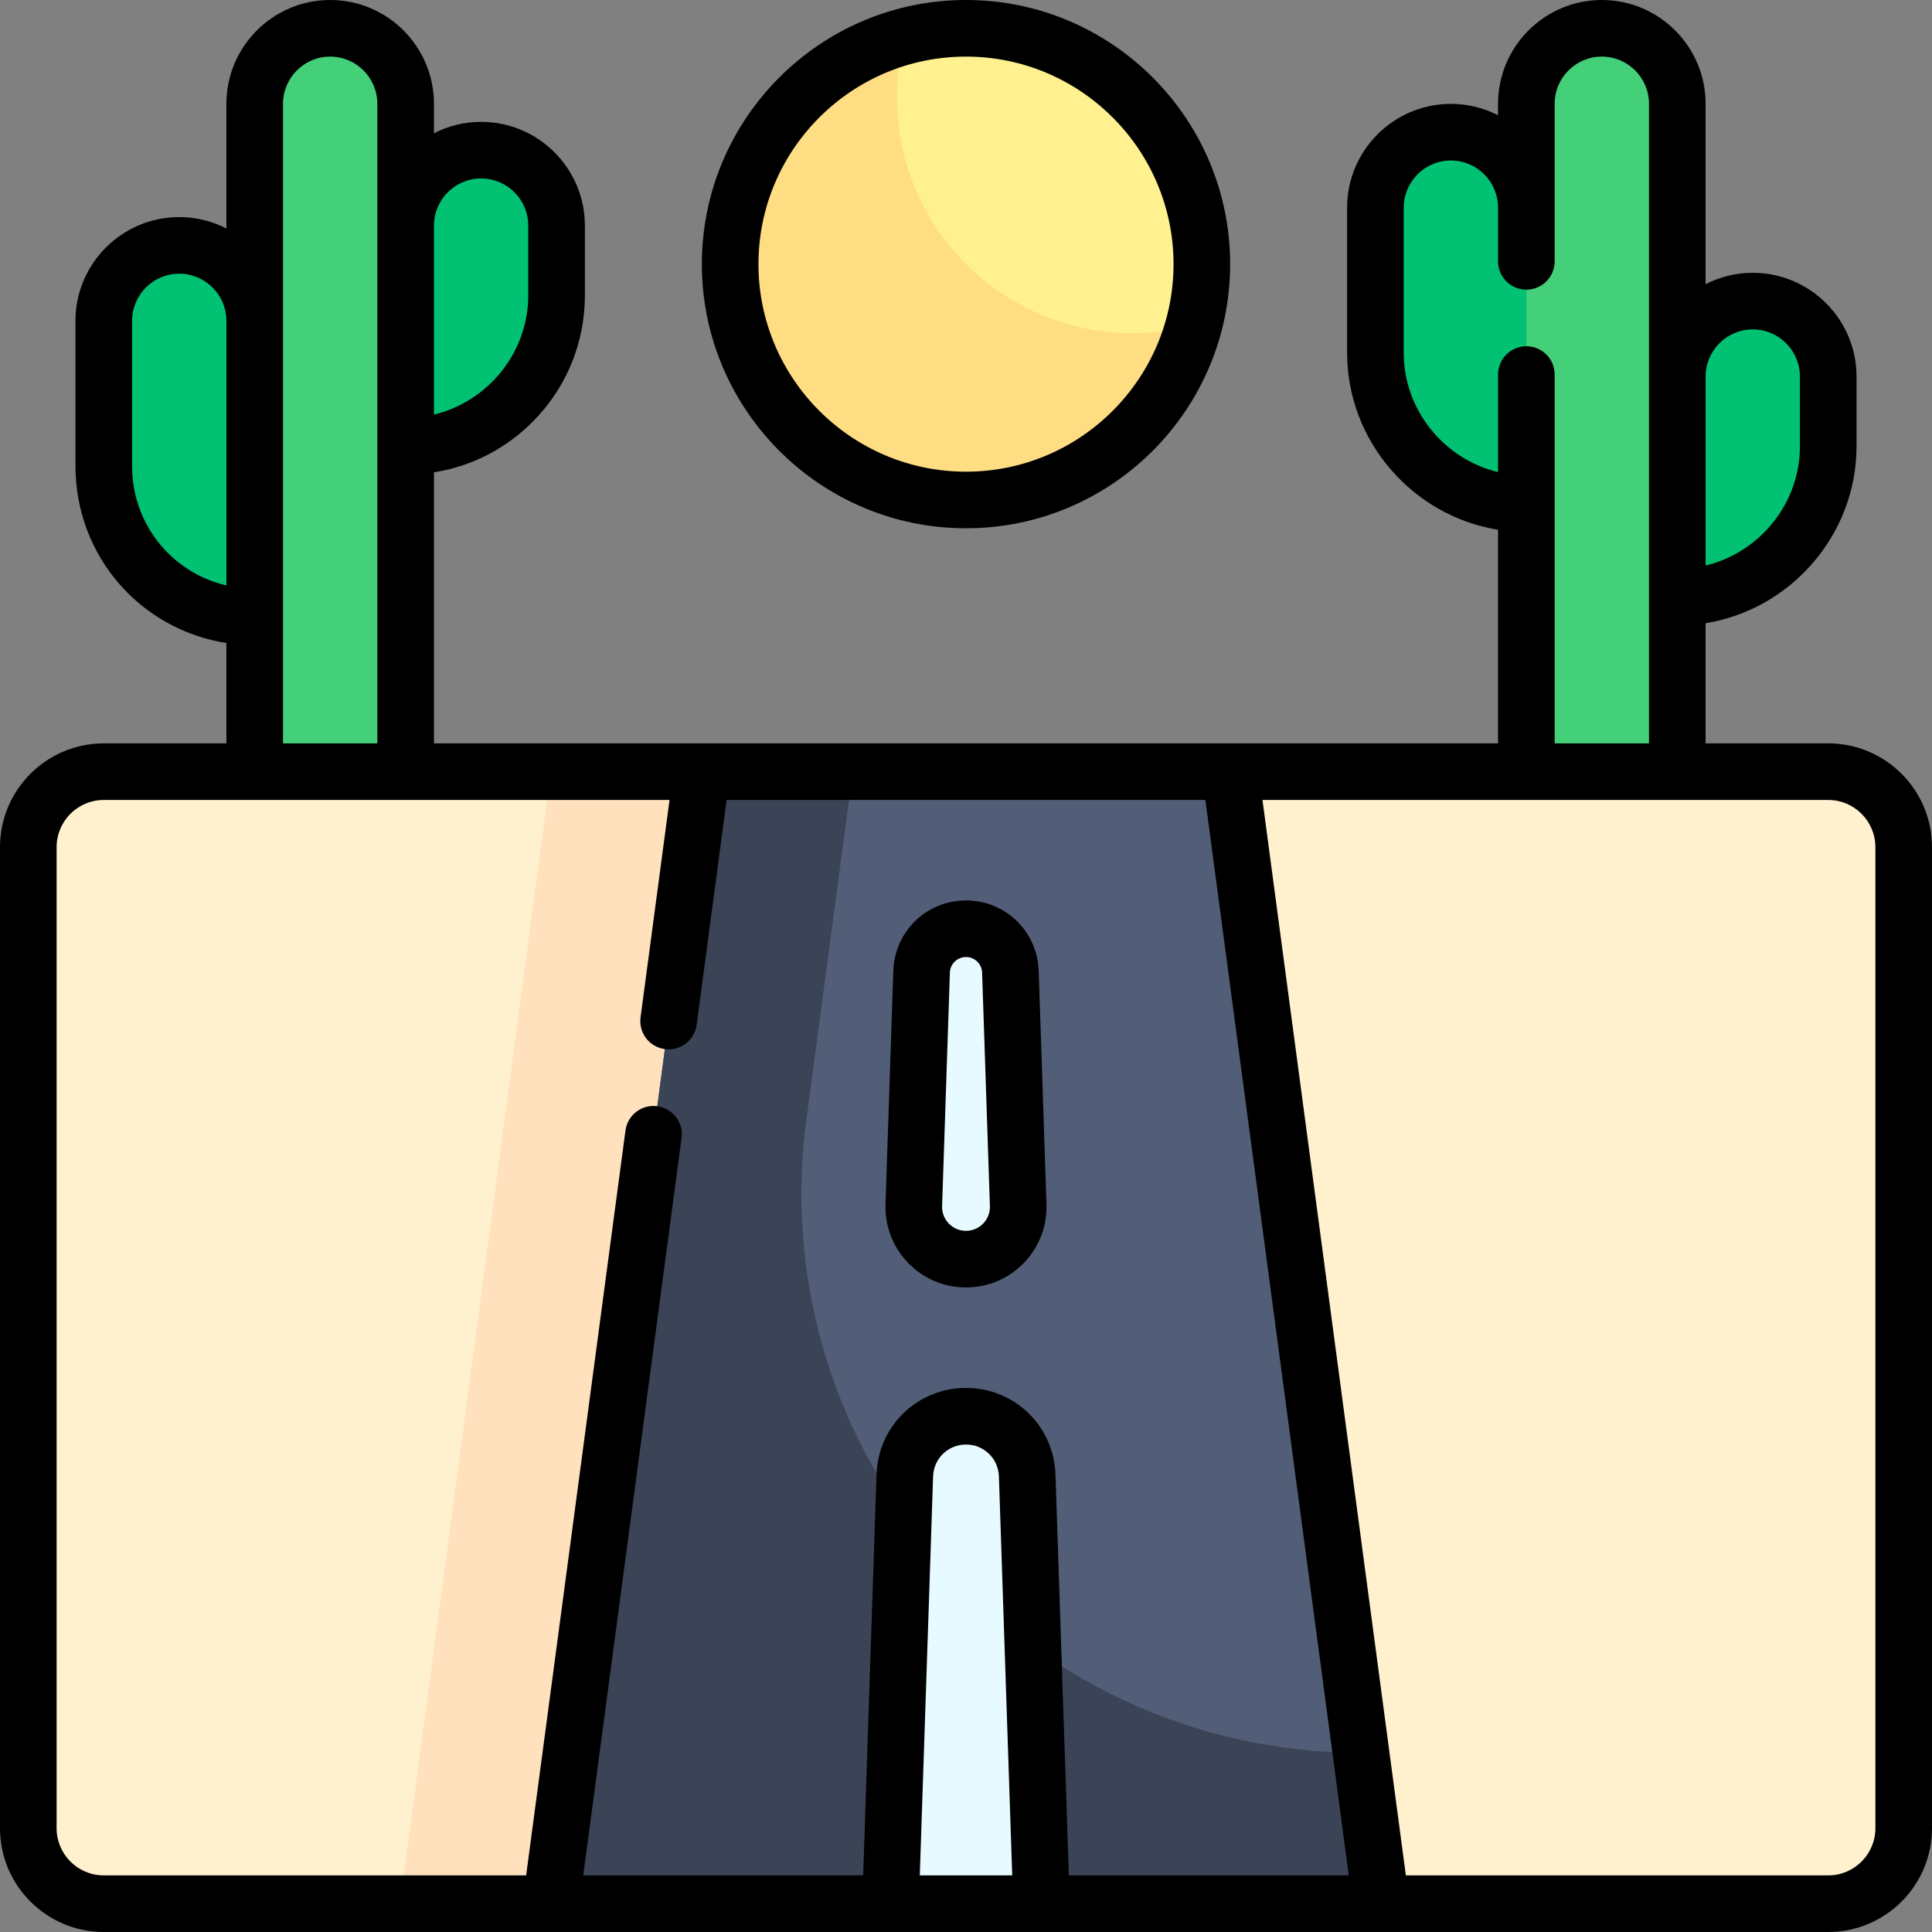 <svg id="Capa_1" enable-background="new 0 0 512 512" height="512" viewBox="0 0 512 512" width="512" xmlns="http://www.w3.org/2000/svg"><rect x="0" y="0" width="512" height="512" fill="#808080" stroke="none"/><g><g><g><path d="m107.5 207.5h-40v-180c0-11.046 8.954-20 20-20 11.046 0 20 8.954 20 20z" fill="#44cf79"/></g><g><path d="m47.5 65.029c11.046 0 20 8.954 20 20v78.471c-22.091 0-40-17.909-40-40v-38.471c0-11.046 8.954-20 20-20z" fill="#00c272"/></g><g><path d="m127.5 39.793c-11.046 0-20 8.954-20 20v58.471c22.091 0 40-17.909 40-40v-18.471c0-11.045-8.954-20-20-20z" fill="#00c272"/></g></g><g><g><path d="m444.5 207.5h-40v-180c0-11.046 8.954-20 20-20 11.046 0 20 8.954 20 20z" fill="#44cf79"/></g><g><path d="m384.5 35.029c11.046 0 20 8.954 20 20v78.471c-22.091 0-40-17.909-40-40v-38.471c0-11.046 8.954-20 20-20z" fill="#00c272"/></g><g><path d="m464.5 79.793c-11.046 0-20 8.954-20 20v58.471c22.091 0 40-17.909 40-40v-18.471c0-11.045-8.954-20-20-20z" fill="#00c272"/></g></g><g><circle cx="256" cy="70" fill="#fff18f" r="62.5"/></g><path d="m300.208 88.292c-34.518 0-62.5-27.982-62.5-62.5 0-5.593.745-11.01 2.124-16.169-26.679 7.127-46.332 31.452-46.332 60.377 0 34.518 27.982 62.5 62.5 62.5 28.925 0 53.25-19.653 60.376-46.331-5.158 1.378-10.575 2.123-16.168 2.123z" fill="#ffde83"/><g><path d="m484.5 504.5h-457c-11.046 0-20-8.954-20-20v-260c0-11.046 8.954-20 20-20h457c11.046 0 20 8.954 20 20v260c0 11.046-8.954 20-20 20z" fill="#fff1ce"/></g><g><path d="m256 504.5h-150l40-300h110z" fill="#ffe1bd"/></g><g><path d="m326 204.5h-140l-40 300h90l20-24.084 20 24.084h90z" fill="#525e77"/></g><g><path d="m360.667 464.5c-89.663 0-158.804-78.972-146.954-167.848l12.287-92.152h-40l-40 300h90l20-24.084 20 24.084h90z" fill="#3b4456"/></g><g><path d="m256 333.686c7.823 0 14.09-6.48 13.83-14.298l-2.063-61.879c-.212-6.346-5.417-11.381-11.767-11.381-6.35 0-11.555 5.035-11.767 11.381l-2.063 61.879c-.26 7.818 6.007 14.298 13.83 14.298z" fill="#e7faff"/></g><g><path d="m239.783 390.999-3.783 113.501h40l-3.783-113.501c-.292-8.746-7.466-15.685-16.217-15.685-8.751 0-15.925 6.939-16.217 15.685z" fill="#e7faff"/></g><g><path d="m256 140c38.598 0 70-31.402 70-70s-31.402-70-70-70-70 31.402-70 70 31.402 70 70 70zm0-125c30.327 0 55 24.673 55 55s-24.673 55-55 55-55-24.673-55-55 24.673-55 55-55z"/><path d="m484.5 197h-32.5v-31.844c22.575-3.641 40-23.438 40-46.891v-18.472c0-15.164-12.337-27.5-27.5-27.5-4.5 0-8.747 1.093-12.5 3.018v-47.811c0-15.164-12.337-27.5-27.5-27.5s-27.5 12.336-27.5 27.5v3.046c-3.753-1.924-8-3.018-12.5-3.018-15.163 0-27.5 12.336-27.5 27.5v38.472c0 23.455 17.425 43.251 40 46.891v56.609h-282v-71.832c10.005-1.581 19.218-6.302 26.427-13.659 8.753-8.931 13.573-20.738 13.573-33.244v-18.472c0-15.164-12.336-27.5-27.5-27.5-4.5 0-8.747 1.093-12.5 3.018v-7.811c0-15.164-12.336-27.5-27.5-27.5s-27.5 12.336-27.5 27.5v33.046c-3.753-1.924-8-3.018-12.5-3.018-15.164 0-27.5 12.336-27.5 27.5v38.472c0 23.783 17.141 43.333 40 46.905v26.595h-32.5c-15.164 0-27.5 12.336-27.5 27.5v260c0 15.164 12.336 27.5 27.5 27.5h457c15.164 0 27.5-12.336 27.5-27.5v-260c0-15.164-12.336-27.5-27.5-27.5zm-20-109.707c6.893 0 12.5 5.607 12.5 12.5v18.471c0 15.218-10.721 28.185-25 31.609v-50.08c0-6.892 5.607-12.5 12.5-12.5zm-60 4.467c-4.143 0-7.5 3.358-7.5 7.5v25.85c-14.279-3.424-25-16.391-25-31.609v-38.472c0-6.893 5.607-12.5 12.5-12.5s12.5 5.607 12.5 12.5v14.231c0 4.142 3.357 7.5 7.5 7.5s7.5-3.358 7.5-7.5v-41.76c0-6.893 5.607-12.5 12.5-12.5s12.5 5.607 12.5 12.5v169.5h-25v-97.74c0-4.142-3.357-7.5-7.5-7.5zm-277-44.467c6.893 0 12.5 5.607 12.5 12.5v18.471c0 15.209-10.724 28.183-25 31.609v-50.08c0-6.892 5.607-12.5 12.5-12.5zm-92.5 76.207v-38.471c0-6.893 5.607-12.5 12.5-12.5s12.5 5.607 12.5 12.5v70.114c-14.442-3.358-25-16.2-25-31.643zm40-96c0-6.893 5.607-12.5 12.5-12.5s12.5 5.607 12.5 12.5v169.5h-25zm-60 457v-260c0-6.893 5.607-12.5 12.5-12.5h149.934l-7.68 57.603c-.547 4.106 2.337 7.878 6.443 8.425.336.045.67.067 1 .067 3.701 0 6.922-2.741 7.425-6.51l7.944-59.585h126.867l38 285h-74.179l-3.542-106.251c-.43-12.86-10.846-22.935-23.713-22.935-12.868 0-23.284 10.074-23.712 22.935l-3.541 106.251h-74.18l26.055-195.415c.547-4.106-2.337-7.878-6.443-8.425-4.103-.549-7.878 2.337-8.425 6.443l-26.319 197.397h-111.934c-6.893 0-12.5-5.607-12.5-12.5zm253.246 12.5h-24.492l3.526-105.751c.157-4.73 3.988-8.435 8.721-8.435s8.563 3.705 8.721 8.435zm228.754-12.5c0 6.893-5.607 12.5-12.5 12.5h-111.933l-38-285h149.933c6.893 0 12.5 5.607 12.5 12.5z"/><path d="m256 341.186c5.834 0 11.28-2.309 15.336-6.502 4.057-4.193 6.184-9.714 5.99-15.546l-2.063-61.877c-.348-10.448-8.809-18.632-19.263-18.632-10.453 0-18.914 8.184-19.263 18.631l-2.063 61.878c-.195 5.831 1.932 11.352 5.988 15.545 4.057 4.193 9.504 6.503 15.338 6.503zm-4.271-83.426c.078-2.317 1.954-4.132 4.271-4.132s4.193 1.814 4.271 4.131l2.063 61.877c.058 1.732-.574 3.373-1.779 4.618-1.204 1.245-2.822 1.931-4.555 1.931s-3.351-.686-4.555-1.932-1.836-2.885-1.779-4.617z"/></g></g></svg>
